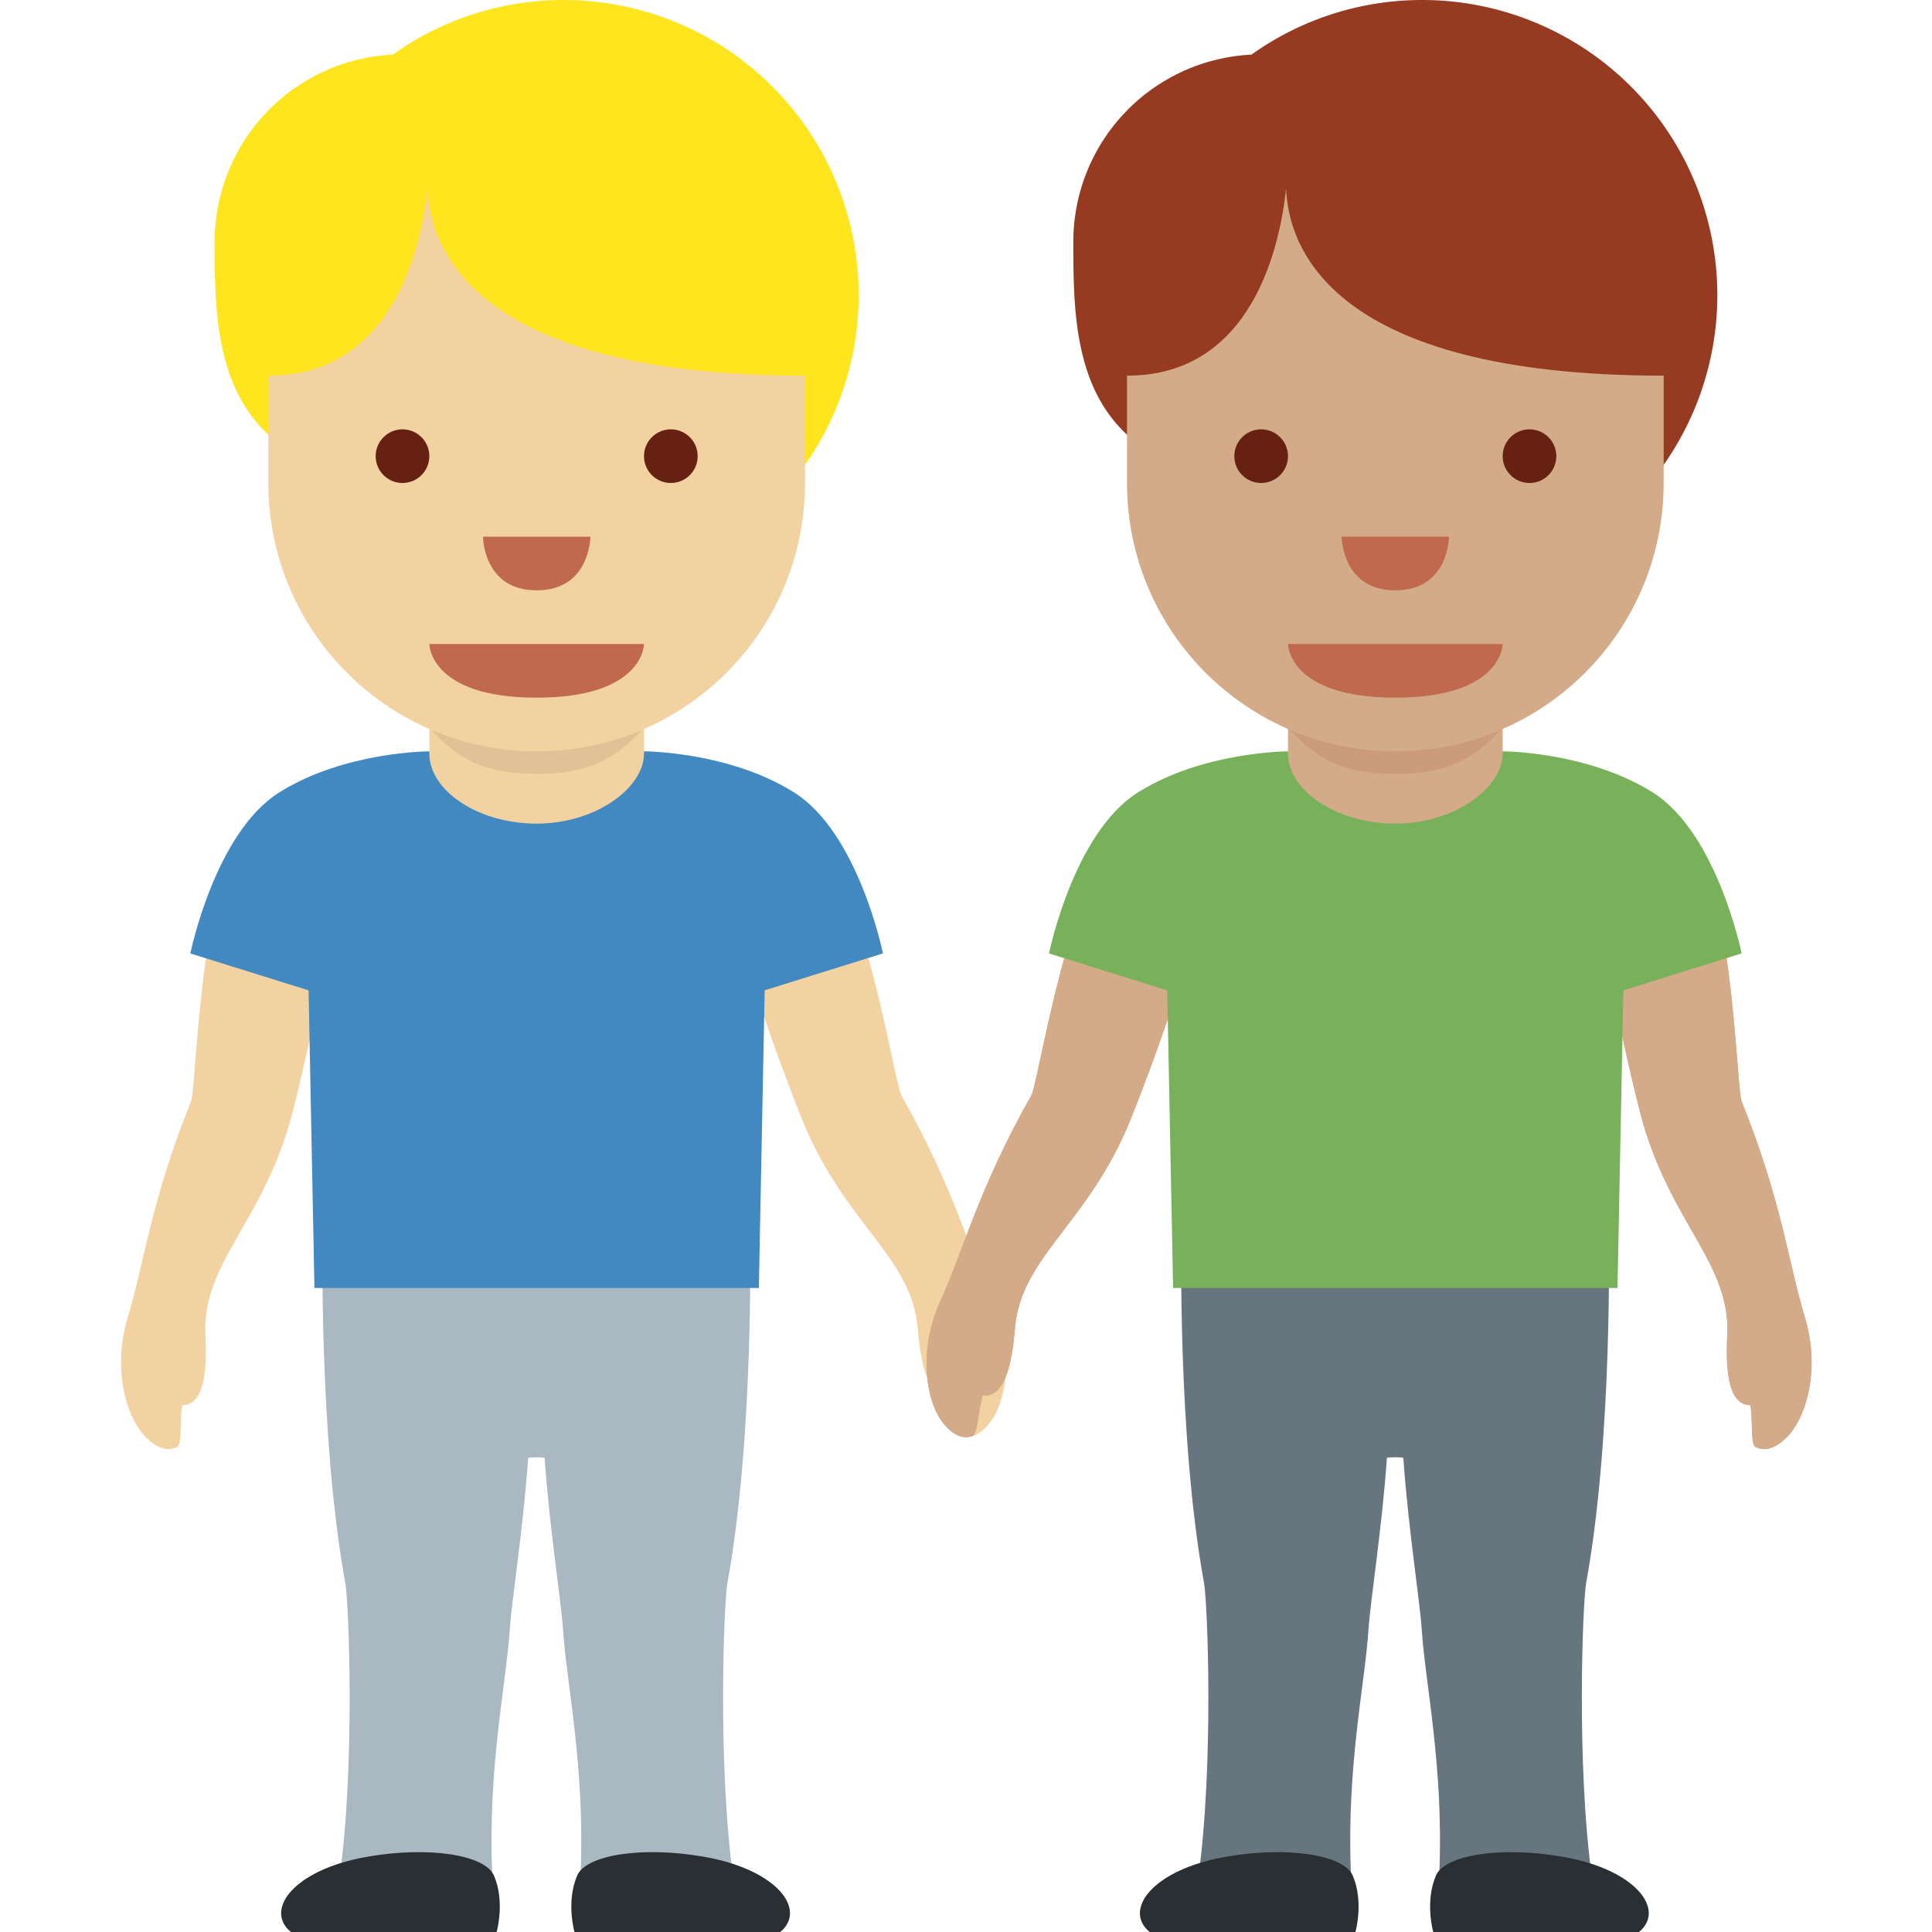 <svg xmlns="http://www.w3.org/2000/svg" width="1em" height="1em" viewBox="0 0 36 36"><defs><path id="IconifyId195ad048a32870fdf156594" fill="#D4AB88" d="M18.117 26.76c-.271.091-.487-.159-.586-.302c-.279-.405-.422-1.309-.004-2.227c.423-.927.702-2.072 1.69-3.821c.115-.204.494-2.746 1.242-4.354c.202-.435 1.495-.684 2.009-.529c.513.154-.005.98-.037 1.134c-.344 1.651-1.305 4.077-1.45 4.404c-.8 1.806-1.965 2.389-2.071 3.706c-.055.69-.205 1.286-.6 1.228c-.092.352-.094.728-.193.761m14.595.204c.257.126.504-.094.62-.222c.33-.365.591-1.242.296-2.208c-.297-.975-.424-2.146-1.174-4.01c-.087-.217-.129-2.787-.66-4.479c-.143-.457-1.392-.875-1.922-.789c-.529.086-.124.972-.112 1.129c.124 1.682.758 4.213.859 4.556c.556 1.895 1.634 2.627 1.566 3.946c-.036.692.034 1.302.433 1.296c.048.363 0 .735.094.781"/></defs><path fill="#FFE51E" d="M10.5 0a5.47 5.47 0 0 0-3.181 1.018A3.49 3.49 0 0 0 4 4.5c0 1.542.007 3.484 2.038 4.208A5.49 5.49 0 0 0 10.5 11a5.5 5.5 0 1 0 0-11"/><path fill="#F3D2A2" d="M17.896 26.76c.271.091.487-.159.586-.302c.279-.405.422-1.309.004-2.227c-.423-.927-.702-2.072-1.69-3.821c-.115-.204-.494-2.746-1.242-4.354c-.202-.435-1.495-.684-2.009-.529c-.513.154.005.98.037 1.134c.344 1.651 1.305 4.077 1.45 4.404c.8 1.806 1.965 2.389 2.071 3.706c.055.69.205 1.286.6 1.228c.092.352.093.728.193.761M3.3 26.964c-.257.126-.504-.094-.62-.222c-.33-.365-.591-1.242-.296-2.208c.297-.975.424-2.146 1.174-4.01c.087-.217.129-2.787.66-4.479c.143-.457 1.392-.875 1.922-.789c.529.086.124.972.112 1.129c-.124 1.682-.758 4.213-.859 4.556c-.556 1.895-1.634 2.627-1.566 3.946c.036.692-.034 1.302-.433 1.296c-.048.363 0 .735-.094.781"/><path fill="#AAB8C2" d="M13.554 29.5c.5-2.734.422-6.5.422-6.5H6.013s-.078 3.766.422 6.5c.063.344.188 3.344-.109 5.5c-.066.479 2.886.937 2.844-.125c-.078-1.969.264-3.513.328-4.5c.035-.547.25-1.875.344-3.208c.011-.018.295-.018.306 0c.094 1.333.308 2.661.344 3.208c.064.987.406 2.531.328 4.5c-.042 1.062 2.91.604 2.844.125c-.298-2.156-.173-5.156-.11-5.5"/><path fill="#292F33" d="M14.538 36c.499-.406-.041-1.161-1.42-1.402c-1.163-.203-2.2-.032-2.363.35c-.212.493-.05 1.052-.05 1.052zm-9.117 0c-.499-.406.041-1.161 1.42-1.402c1.163-.203 2.2-.032 2.363.35c.212.493.05 1.052.05 1.052z"/><path fill="#4289C1" d="M14.797 14.766C13.578 14 12 14 12 14H8s-1.578 0-2.797.766c-1.201.754-1.656 3-1.656 3l2.203.688L5.859 24h8.281l.109-5.547l2.203-.688c.001.001-.454-2.245-1.655-2.999"/><path fill="#F3D2A2" d="M8 10.042v4c0 .682.896 1.305 2 1.305s2-.668 2-1.305v-4z"/><path fill="#E2C196" d="M8 13.56c.608.687 1.178.859 1.998.859c.819 0 1.394-.173 2.002-.859v-.812H8z"/><path fill="#F3D2A2" d="M15 3H5v6c0 2.762 2.238 5 5 5s5-2.237 5-5z"/><path fill="#FFE51E" d="M5 2.5L4.5 5L5 7c2.333 0 2.85-2.412 2.965-3.488C8.004 4.588 8.779 7 15 7l.5-2l-.5-2.5z"/><path fill="#C1694F" d="M12 12H8s0 1 2 1s2-1 2-1"/><circle cx="7.5" cy="8.5" r=".5" fill="#662113"/><circle cx="12.5" cy="8.5" r=".5" fill="#662113"/><path fill="#C1694F" d="M9 10h2s0 1-1 1s-1-1-1-1"/><path fill="#963B22" d="M26.5 0a5.47 5.47 0 0 0-3.181 1.018A3.49 3.49 0 0 0 20 4.5c0 1.542.007 3.484 2.038 4.208A5.49 5.49 0 0 0 26.5 11a5.5 5.5 0 1 0 0-11"/><use href="#IconifyId195ad048a32870fdf156594"/><use href="#IconifyId195ad048a32870fdf156594"/><path fill="#67757F" d="M29.555 29.5c.5-2.734.422-6.5.422-6.5h-7.963s-.078 3.766.422 6.5c.063.344.188 3.344-.109 5.5c-.066.479 2.886.937 2.844-.125c-.078-1.969.264-3.513.328-4.5c.035-.547.25-1.875.344-3.208c.011-.018.295-.018.306 0c.094 1.333.308 2.661.344 3.208c.064.987.406 2.531.328 4.5c-.042 1.062 2.91.604 2.844.125c-.297-2.156-.172-5.156-.11-5.5"/><path fill="#292F33" d="M30.54 36c.499-.406-.041-1.161-1.42-1.402c-1.163-.203-2.2-.032-2.363.35c-.212.493-.05 1.052-.05 1.052zm-9.117 0c-.499-.406.041-1.161 1.42-1.402c1.163-.203 2.2-.032 2.363.35c.212.494.05 1.053.05 1.053z"/><path fill="#78B159" d="M30.797 14.766C29.578 14 28 14 28 14h-4s-1.578 0-2.797.766c-1.201.754-1.656 3-1.656 3l2.203.688l.109 5.546h8.281l.109-5.547l2.203-.688c.001.001-.454-2.245-1.655-2.999"/><path fill="#D4AB88" d="M24 10.042v4c0 .682.896 1.305 2 1.305s2-.668 2-1.305v-4z"/><path fill="#CC9B7A" d="M24 13.561c.608.687 1.178.859 1.998.859c.819 0 1.394-.173 2.002-.859v-.812h-4z"/><path fill="#D4AB88" d="M31 3H21v6c0 2.762 2.238 5 5 5s5-2.237 5-5z"/><path fill="#963B22" d="M21 2.5L20.5 5l.5 2c2.333 0 2.85-2.412 2.965-3.488C24.004 4.588 24.779 7 31 7l.5-2l-.5-2.5z"/><path fill="#C1694F" d="M28 12h-4s0 1 2 1s2-1 2-1"/><circle cx="23.5" cy="8.5" r=".5" fill="#662113"/><circle cx="28.5" cy="8.5" r=".5" fill="#662113"/><path fill="#C1694F" d="M25 10h2s0 1-1 1s-1-1-1-1"/></svg>